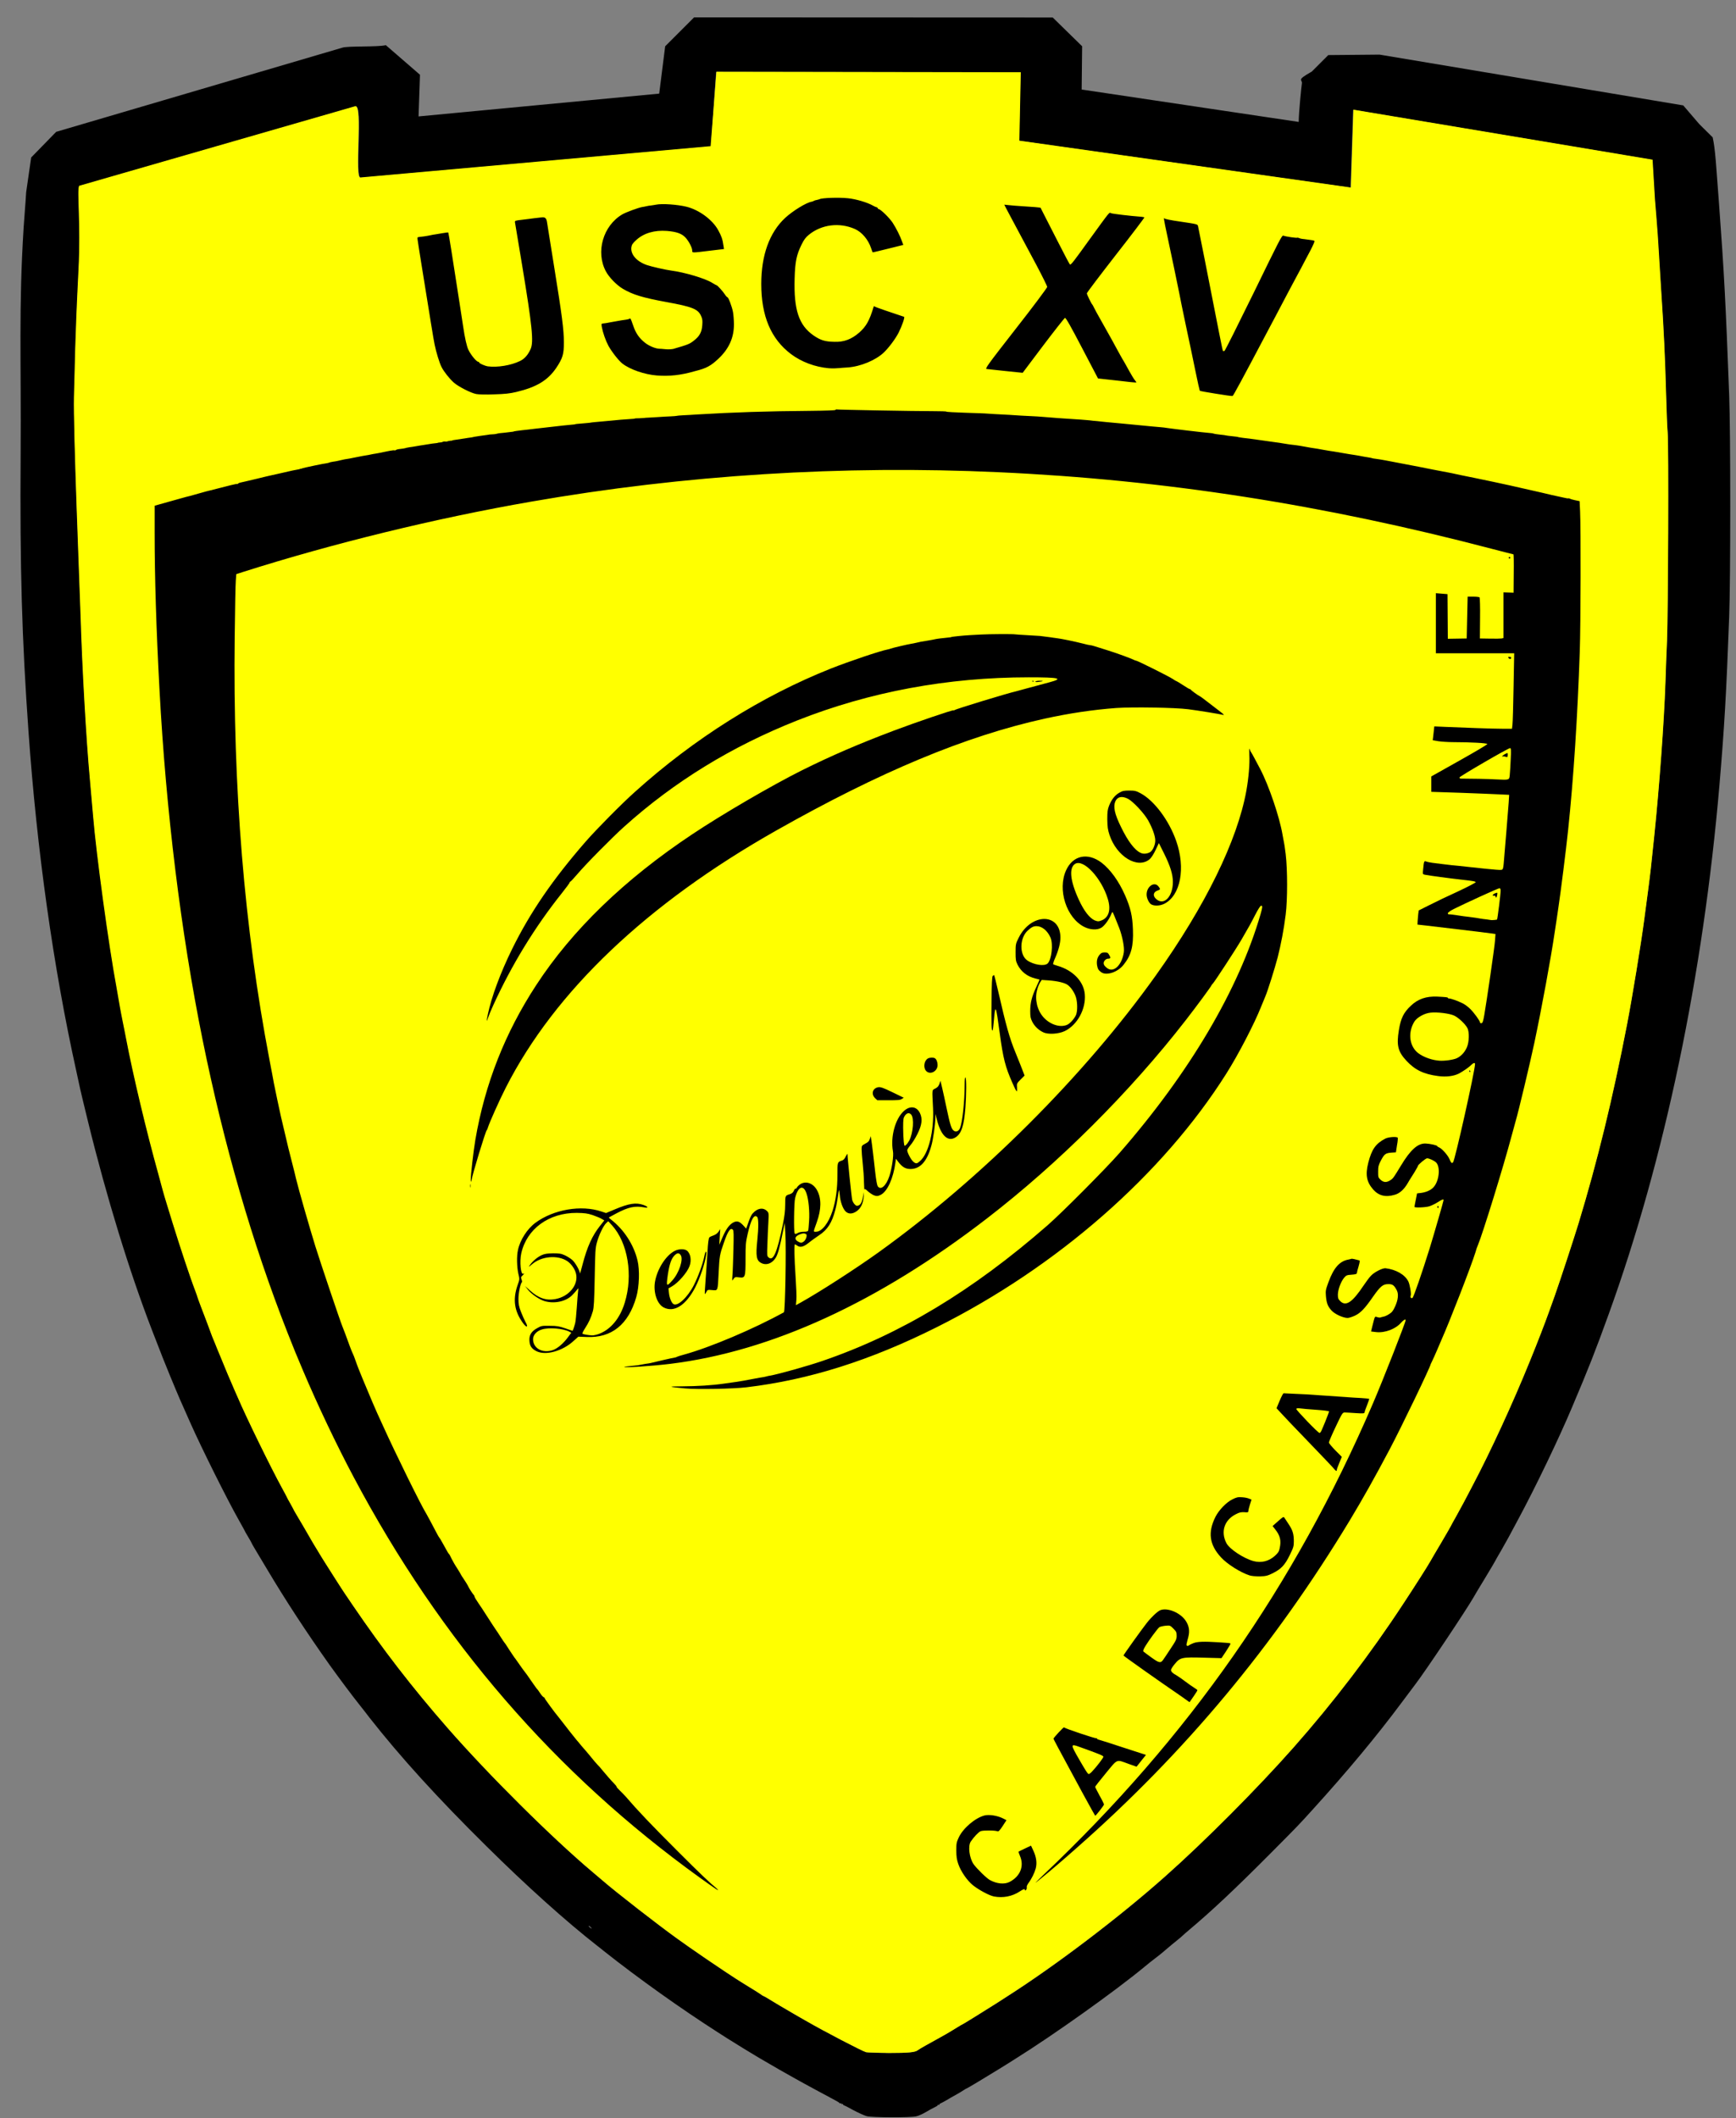 <?xml version="1.0" encoding="utf-8"?>
<!-- Generator: Adobe Illustrator 26.0.2, SVG Export Plug-In . SVG Version: 6.00 Build 0)  -->
<svg version="1.1"
	 id="svg2" xmlns:cc="http://creativecommons.org/ns#" xmlns:dc="http://purl.org/dc/elements/1.1/" xmlns:inkscape="http://www.inkscape.org/namespaces/inkscape" xmlns:rdf="http://www.w3.org/1999/02/22-rdf-syntax-ns#" xmlns:sodipodi="http://sodipodi.sourceforge.net/DTD/sodipodi-0.dtd" xmlns:svg="http://www.w3.org/2000/svg"
	 xmlns="http://www.w3.org/2000/svg" xmlns:xlink="http://www.w3.org/1999/xlink" x="0px" y="0px" width="500px" height="610px"
	 viewBox="0 0 500 610" style="enable-background:new 0 0 500 610;" xml:space="preserve">
<rect x="0" y="0" width="500" height="610" fill="#808080" stroke="none"/>
<style type="text/css">
	.st0{fill:#FFFF00;}
</style>
<sodipodi:namedview  bordercolor="#666666" borderopacity="1" gridtolerance="10" guidetolerance="10" id="namedview4" inkscape:current-layer="svg2" inkscape:cx="841.4031" inkscape:cy="489.12888" inkscape:pageopacity="0" inkscape:pageshadow="2" inkscape:window-height="706" inkscape:window-maximized="1" inkscape:window-width="1366" inkscape:window-x="-8" inkscape:window-y="-8" inkscape:zoom="0.51102336" objecttolerance="10" pagecolor="#ffffff" showgrid="false">
	</sodipodi:namedview>
<g id="g3046" transform="matrix(0.453,0,0,0.453,-55.529,-597.496)">
	<path id="path2993" inkscape:connector-curvature="0" d="M563.9,1330l-18.4,18.4l-3.8,30.1l-153,14.5l0.9-26.5l-21.7-18.8
		c-5.5,1.3-24.5,0.4-27.7,1.6l-181.9,53.5l-15.9,16.3l-3.2,22.2c-0.3,5.9-1.2,16-1.6,22.4c-3.2,51.4-1.5,83.4-1.9,144.4
		c-0.5,72.1,0.8,117,5,176c5.3,75.2,15.8,149.9,30.3,215.4c1.2,5.6,2.4,11,2.6,12c0.2,1,2.4,10.2,4.9,20.4
		c11.7,47.8,26.3,95.4,40.7,132.7c5.3,13.8,9,23.1,11.5,29.1c5.8,14,6.5,15.6,12.9,29.9c7.2,16.2,23.1,48.1,30.7,61.6
		c2,3.6,3.7,6.6,3.7,6.7s1,2,2.3,4.1c1.3,2.1,2.3,4,2.3,4.1s1,1.9,2.2,3.9c1.2,2,4.8,8,7.9,13.2c11.3,19,24.7,39.5,39.3,60.1
		c6.2,8.6,13.9,19,19.8,26.4c1.8,2.2,4.3,5.5,5.6,7.2c19.7,25.1,43.5,51.3,74.5,81.9c25,24.8,50.7,47.9,70.7,63.5
		c1.1,0.8,2.8,2.2,3.9,3.1c22.2,17.6,49.1,36.7,72.5,51.7c1.5,1,4.3,2.8,6.1,3.9c4.1,2.6,16.1,10,19.9,12.2c1.5,0.9,4.9,2.8,7.4,4.3
		c4.5,2.6,6.6,3.9,15.6,8.9c4.9,2.8,22,12,25.6,13.9c1.3,0.7,2.5,1.4,2.7,1.7c0.2,0.3,0.5,0.4,0.8,0.2c0.3-0.2,0.5,0,0.5,0.3
		s0.2,0.4,0.5,0.2c0.3-0.2,0.5-0.1,0.5,0.2c0,0.3,0.2,0.5,0.4,0.5s3,1.4,6.2,3.2c3.2,1.7,7,3.4,8.4,3.8c3.5,0.9,27.8,1,31.5,0.1
		c1.5-0.3,4.3-1.6,6.3-2.8s4.4-2.5,5.5-3c1.1-0.5,1.9-1,1.9-1.3c0-0.3,0.2-0.4,0.5-0.2c0.3,0.2,0.5,0.1,0.5-0.2s0.4-0.6,0.9-0.8
		s2-1,3.4-1.8c1.4-0.9,4.1-2.4,5.9-3.4c1.8-1,4.2-2.4,5.2-3.1c1-0.7,2-1.2,2.1-1.2c0.3,0,12.4-7.3,20.2-12.1
		c2.9-1.8,7.8-4.8,10.7-6.7c23.6-14.7,63.6-43.1,82.6-58.9c1.8-1.5,4.4-3.6,5.9-4.7s3.3-2.6,4.2-3.3s2.6-2.2,3.9-3.3
		c1.3-1.1,2.7-2.2,3.1-2.6c0.4-0.3,1.8-1.5,3.2-2.6c1.4-1.1,2.9-2.4,3.3-2.8c0.4-0.4,2.3-2.1,4.1-3.6c14.3-12,29.2-26,51-47.9
		c18.5-18.6,18.8-18.9,28.1-29.2c21.6-23.8,40.4-46.4,55.8-67.1c4.2-5.6,8.2-11,9-12c6.3-8.2,32.4-47.2,37.2-55.6
		c0.4-0.8,3.7-6.3,7.3-12.2c3.6-5.9,6.5-10.9,6.5-11c0-0.1,1.6-2.9,3.6-6.3c3.8-6.6,4.9-8.7,11.2-20.5
		c10.9-20.3,25.5-50.7,33.8-70.4c10.7-25.2,15-36.2,23.5-59.7c35.5-98.2,60-215.5,70.3-336c3.2-37.8,4.3-56.7,6.2-107.2
		c0.9-22.8,0.9-117.6,0-140.8c-2.3-60-3.1-76.1-6.5-122.2c-0.7-9.4-1.4-18.9-1.6-21.2c-0.5-7.2-1.2-14.2-1.8-17.4l-0.6-3.1l-8.5-8.4
		l-10.2-11.9l-193.1-32.3l-32.6,0.3l-10.5,10.5c-10.4,5.9-5.7,4.7-6.3,7.7c-0.3,1.8-2,18.8-2,24.3l-138-20.6l0.3-27.5l-18.7-18.3
		L563.9,1330L563.9,1330z M577.9,1364.7l193.5,0.3l-0.9,43.5l210.8,29.8l1.6-49.5l190.2,31.8l1.5,25c0.2,3,1.8,20.7,2.4,32.4
		c0.3,4.6,1,16.4,1.7,26.1c1.7,25.1,2.5,43.3,3.1,65.5c0.3,10.6,0.7,21.7,1,24.6c0.7,7,0.3,114.6-0.4,132.1c-0.3,7-0.8,19-1,26.6
		c-0.9,26-3.9,66.5-7.1,97.6c-2.2,21.1-2.3,22.3-4,35.2c-0.9,6.8-2,14.9-2.4,18.1c-1.8,14-7.7,50-10.9,66.5
		c-9.1,47.1-18.9,87.2-30.9,126.7c-3.1,10.1-11.9,36.9-15,45.7c-1.2,3.3-2.9,8.1-3.8,10.6c-2.4,6.7-7.3,19.5-12.1,31.2
		c-11,27.1-24.7,57-36.6,79.4c-1.9,3.6-4.2,8-5.2,9.9c-1,1.9-3.3,6.1-5.2,9.4c-1.9,3.3-3.4,6.1-3.4,6.2c0,0.1-2.7,4.8-6,10.4
		c-3.3,5.6-6.4,10.8-6.8,11.6c-1.7,3.1-10.3,16.7-17.3,27.3c-20.9,31.9-44.6,62.9-69.8,91.4c-22.8,25.8-56.3,59.5-81.5,81.9
		c-29.1,25.9-69.6,56.6-100.3,76.2c-1.8,1.2-5.1,3.3-7.3,4.7c-6.9,4.4-20.9,13-21.1,13c-0.1,0-1.8,1-3.7,2.1
		c-4.8,3-10.2,6.1-12.5,7.3c-4.1,2.2-11.9,6.6-12.4,7.1c-1.7,1.4-5.8,1.8-18.4,1.8c-7,0-13.6-0.2-14.5-0.5
		c-2.3-0.6-26.6-13.2-38.3-20c-2-1.1-5.4-3.1-7.6-4.3c-5.4-3.1-12.3-7.3-16-9.5c-1.6-1-3.1-1.8-3.2-1.8c-0.2,0-1.2-0.6-2.2-1.4
		c-1.1-0.8-4.2-2.7-7-4.4c-2.7-1.7-6.5-4-8.3-5.2c-1.8-1.2-4.7-3.1-6.4-4.2c-4.3-2.8-20-13.5-22.9-15.6c-1.3-0.9-4.9-3.5-7.9-5.6
		c-11.6-8.3-39.2-29.7-47.9-37.3c-1.2-1-3.9-3.3-5.9-5c-25.9-21.8-66.1-61.7-92.4-91.8c-22.3-25.5-41.1-49.9-60.4-78.2
		c-1.5-2.3-3.4-5.1-4.2-6.3c-1.9-2.7-10.4-16.1-13.3-20.7c-1.2-1.9-2.8-4.6-3.7-6c-1.7-2.7-5.6-9.2-9.9-16.8
		c-1.5-2.5-3.4-5.9-4.4-7.6s-1.8-3.1-1.8-3.2s-1-1.9-2.1-3.9c-1.2-2-2.2-3.8-2.2-3.9c0-0.1-1.5-2.9-3.3-6.2
		c-6.8-12.4-22.4-44.2-28.2-57.8c-0.9-2-2.7-6.1-4-9.2c-1.3-3.1-2.9-6.6-3.4-8c-0.5-1.3-1.8-4.4-2.8-6.8c-1-2.4-2.3-5.5-2.9-7
		c-0.6-1.5-1.4-3.6-1.9-4.7c-0.5-1.1-1.4-3.4-2-5.1c-1.2-3.3-3.1-8.2-6.3-16.7c-1.1-3-2.1-5.6-2.1-5.8c0-0.2-0.7-2.2-1.5-4.3
		c-3.1-8-9.6-27.7-14.1-42.5c-1.4-4.5-3.2-10.2-3.9-12.7c-0.8-2.5-1.9-6.3-2.5-8.4c-0.6-2.2-1.8-6.7-2.7-10
		c-7.6-27.2-16.2-63.4-20.5-86c-0.4-2.3-1.4-7-2.1-10.6c-0.7-3.6-1.6-8-1.9-9.9c-0.3-1.9-1.2-7.3-2.1-12.1
		c-5-26.8-12.9-84.7-15-108.9c-0.3-3.1-1.2-13.8-2.1-23.9c-2.3-24.9-4.9-70.5-5.9-103.8c-0.6-18.8-4.8-119.1-4.2-139.3
		c0.7-22.3,0.5-33.3,2.9-80.9c1.5-29.1-1.1-50.1,0.4-53.1l175.5-50.6c5.1-1.6-0.8,46.4,3.4,45.3l222.6-19.9L577.9,1364.7
		L577.9,1364.7z M497.1,2543.4c0.2,0.1,0.6,0.4,1,0.8c1.1,1.2,0.9,1.3-0.5,0.2c-0.5-0.4-0.9-0.9-0.7-1
		C496.9,2543.4,497,2543.4,497.1,2543.4L497.1,2543.4z"/>
	
		<path id="path3001" inkscape:connector-curvature="0" sodipodi:nodetypes="cccsscccccsccssccccsscscccccccscccccccscsccsscsccccccccccscssssssssssccsscssscsssccscscccc" class="st0" d="
		M673.2,2623.7c-2.3-0.6-26.6-13.2-38.3-20c-2-1.1-5.4-3.1-7.6-4.4c-5.4-3.1-12.4-7.2-16-9.5c-1.6-1-3.1-1.8-3.2-1.8
		c-0.2,0-1.2-0.6-2.3-1.4c-1.1-0.8-4.2-2.7-7-4.4c-2.7-1.7-6.5-4-8.3-5.2c-1.8-1.2-4.7-3.1-6.4-4.2c-4.3-2.8-20-13.5-22.9-15.6
		c-1.3-0.9-4.9-3.5-7.9-5.6c-11.6-8.3-39.2-29.7-47.9-37.3c-1.2-1-3.9-3.3-5.9-5c-25.9-21.8-66.1-61.7-92.4-91.8
		c-22.3-25.5-41.1-49.8-60.4-78.2c-1.5-2.3-3.5-5.1-4.3-6.3c-1.9-2.7-10.4-16.1-13.3-20.7c-1.2-1.9-2.9-4.6-3.7-6
		c-1.7-2.7-5.6-9.2-9.9-16.8c-1.5-2.5-3.5-5.9-4.5-7.6s-1.8-3.1-1.8-3.2s-1-1.9-2.1-3.9c-1.2-2-2.1-3.8-2.1-3.9
		c0-0.1-1.5-2.9-3.3-6.2c-6.8-12.4-22.4-44.2-28.2-57.8c-0.9-2-2.7-6.1-4-9.2c-1.3-3.1-2.9-6.6-3.4-8c-0.5-1.3-1.8-4.4-2.8-6.8
		c-1-2.4-2.3-5.5-2.9-7c-0.6-1.5-1.4-3.6-1.9-4.7c-0.5-1.1-1.4-3.4-2-5.1c-1.2-3.3-3-8.2-6.3-16.7c-1.1-3-2.1-5.6-2.1-5.8
		c0-0.2-0.7-2.1-1.5-4.3c-3.1-8-9.6-27.7-14.2-42.5c-1.4-4.5-3.1-10.2-3.9-12.7c-0.8-2.5-1.9-6.3-2.5-8.5c-0.6-2.2-1.8-6.7-2.7-10
		c-7.6-27.2-16.2-63.4-20.5-86c-0.4-2.3-1.4-7-2.1-10.6c-0.7-3.6-1.6-8-1.9-9.9c-0.3-1.9-1.3-7.3-2.1-12.1
		c-5-26.8-12.9-84.7-14.9-108.9c-0.3-3.1-1.2-13.8-2.1-23.9c-2.3-24.9-4.9-70.5-5.9-103.8c-0.6-18.8-4.7-119.1-4.2-139.3
		c0.7-22.3,0.5-33.3,2.9-80.9c1.5-29.1-1.1-50.1,0.4-53.1l175.5-50.6c5.1-1.6-0.8,46.4,3.4,45.3l222.6-19.9l3.7-47.3l193.5,0.3
		l-0.9,43.5l210.8,29.8l1.6-49.5l190.2,31.8l1.5,25c0.2,3,1.8,20.7,2.4,32.4c0.3,4.6,1,16.4,1.6,26.1c1.7,25.1,2.5,43.3,3.1,65.4
		c0.3,10.6,0.7,21.7,1,24.6c0.7,7,0.3,114.6-0.4,132.1c-0.3,7-0.8,19-1,26.6c-0.9,26-3.9,66.4-7.1,97.6c-2.2,21.1-2.3,22.3-4,35.3
		c-0.9,6.8-2,14.9-2.4,18.1c-1.8,14-7.7,50-10.9,66.5c-9.1,47.1-18.9,87.2-30.9,126.7c-3.1,10.1-11.9,36.9-15,45.6
		c-1.2,3.3-2.9,8.1-3.8,10.6c-2.4,6.7-7.3,19.5-12.1,31.2c-11,27.1-24.8,57-36.6,79.5c-1.9,3.6-4.2,8-5.2,9.9
		c-1,1.9-3.3,6.1-5.1,9.4c-1.9,3.3-3.4,6.1-3.4,6.2c0,0.1-2.7,4.8-6,10.4c-3.3,5.6-6.4,10.8-6.8,11.6c-1.7,3.1-10.4,16.7-17.4,27.3
		c-20.9,31.9-44.6,62.9-69.8,91.4c-22.8,25.8-56.3,59.5-81.6,81.9c-29.1,25.9-69.6,56.6-100.3,76.2c-1.8,1.2-5.1,3.3-7.3,4.7
		c-6.9,4.4-20.9,13.1-21.1,13.1c-0.1,0-1.8,0.9-3.6,2.1c-4.8,3-10.2,6.1-12.5,7.3c-4.1,2.2-11.9,6.6-12.4,7.1
		c-1.7,1.4-5.8,1.8-18.4,1.8C680.7,2624.1,674.1,2623.9,673.2,2623.7L673.2,2623.7z"/>
	
		<path id="path2989" inkscape:connector-curvature="0" sodipodi:nodetypes="cssccccccccscssccccsccccssccssssscccccccccsscccccccccscccccccccccsccscscccccsccccccsccccssccccscscscccscscsscccsccsscccscccsccccccccscscsssccscccscccsccccssccsscccsssccssssccccsssssssscscccscccsccccccsccccccsssscsscccscccssssccscccssccccsscccscscscscscssscssccscccccscccccsccccccscccscssccscccscscccccscccscccccccccccccscccscccccccsssssccssccccssscsssccccsccscscccscccccscccscccscccssscccscsssccccccscsscccscscsccsccccccccccssscsccscccccscccscscccccsscscscsscscccscsscccsccccssscsccccccscssccccccsccccccccccscsccscscsscccsccsccsccccsccssscccsccscccccccscssssscsscsssss" d="
		M754.5,2524.7c-3-0.6-9.5-4.1-13.3-7.1c-3.8-3.1-7.8-8.9-9.4-13.7c-0.9-2.6-1.2-4.7-1.2-8.4c0-4.5,0.1-5.2,1.6-8.4
		c2.8-5.9,10.5-12.4,16.4-13.9c3-0.7,8.1,0.1,11.5,1.8l2.4,1.2l-2.4,3.7c-1.7,2.6-2.6,3.6-3.2,3.4c-1.6-0.7-9.3-0.7-10.8-0.1
		c-1.4,0.6-4.2,3.5-6.3,6.6c-1.9,2.8-0.9,10.5,1.8,14.4c2,2.8,8.3,9,10.4,10.1c4.4,2.4,9.2,2.8,12.4,1.2c6.8-3.5,9.5-10,6.7-16.5
		c-0.6-1.4-1-2.6-0.9-2.8c0.1-0.1,2-1,4.1-2l3.8-1.8l1.4,3c2,4.2,2.5,8,1.6,11.5c-0.8,2.9-2.6,6.6-4.7,9.4c-0.7,1-1.2,2.1-1,2.7
		c0.1,0.5-0.1,1.2-0.5,1.6c-0.5,0.4-0.7,0.4-0.7,0c0-0.9-0.8-0.7-3.4,1C766.1,2524.7,760.2,2525.8,754.5,2524.7L754.5,2524.7z
		 M567.6,2512.8c-92.1-66.3-164.8-150.4-220.2-254.8c-10.9-20.5-22.9-45.8-32.1-67.5c-4.6-10.9-5.5-13-9.9-24.2
		c-22.4-57-40.4-119.2-54-186.2c-13.8-68.2-23.3-145.6-27.4-222.4c-2.1-39-3.1-72.1-3.1-100.5v-16.7l9.6-2.7
		c5.3-1.5,9.9-2.8,10.4-2.9c1.7-0.4,3-0.7,8.5-2.3c3.1-0.9,6.1-1.7,6.7-1.8c0.6-0.1,1.5-0.3,2-0.5c10.7-2.8,14.9-3.8,15.1-3.6
		c0.1,0.1,0.5,0,0.8-0.3c0.3-0.3,1.1-0.6,1.8-0.7c0.7-0.1,5.2-1.2,9.9-2.3c4.8-1.2,9.1-2.2,9.7-2.3c0.6-0.1,3.6-0.8,6.7-1.5
		c5.8-1.4,8-1.8,9.7-2.1c0.6-0.1,1.1-0.2,1.3-0.3c0.1-0.1,0.5-0.2,0.8-0.2c0.3-0.1,0.9-0.2,1.3-0.4c0.9-0.3,13.5-3,15.1-3.1
		c0.6-0.1,1.3-0.3,1.6-0.4c0.3-0.2,1.4-0.4,2.5-0.6c1.8-0.2,3.4-0.6,5.1-1c0.5-0.2,3.3-0.7,5.4-1c0.7-0.1,3-0.6,5-1
		c2.1-0.4,4.5-0.9,5.4-1c0.9-0.1,2.3-0.4,3.2-0.6c0.8-0.2,2.1-0.4,2.8-0.5c1.6-0.3,3.5-0.6,5.1-1c0.7-0.1,2.5-0.5,4-0.8
		c1.5-0.3,2.9-0.4,3-0.3s0.5,0.1,0.9-0.2c0.3-0.3,1.6-0.6,2.9-0.7c1.3-0.1,2.6-0.4,3.1-0.5c0.4-0.2,1.7-0.4,2.8-0.6
		c1.1-0.1,2.6-0.4,3.3-0.5c2.1-0.4,4.8-0.8,6.1-1c0.7-0.1,2.1-0.3,3.1-0.5c1-0.2,2.6-0.4,3.6-0.5c1-0.1,1.8-0.2,1.8-0.3
		c0-0.1,0.6-0.1,1.3-0.2c0.7,0,1.5-0.2,1.8-0.4c0.3-0.2,1-0.3,1.5-0.2c0.5,0.1,1.2,0,1.5-0.1c0.3-0.2,1.1-0.3,1.8-0.4
		c0.7,0,1.3-0.1,1.3-0.2c0-0.1,0.6-0.2,1.3-0.3c1.3-0.2,3.6-0.5,6.7-1c1-0.2,2.5-0.4,3.3-0.5c0.8-0.1,2-0.3,2.6-0.5
		c0.6-0.1,2.3-0.4,3.8-0.6c1.5-0.2,3.5-0.5,4.4-0.6c0.8-0.2,2.5-0.4,3.6-0.4s2.4-0.3,2.8-0.4c0.4-0.1,1.1-0.3,1.5-0.3
		c0.4,0,1.8-0.2,3.1-0.3c1.3-0.2,3.1-0.4,4.1-0.5c1-0.1,1.8-0.2,1.8-0.3c0-0.1,2.8-0.5,5.4-0.8c2.3-0.2,3.5-0.4,8.7-1
		c1.5-0.2,3.5-0.4,4.4-0.5c0.8-0.1,2.8-0.3,4.4-0.5c1.5-0.2,3.5-0.4,4.4-0.5c0.8-0.1,2.8-0.3,4.4-0.5c1.6-0.2,3.9-0.4,5.1-0.5
		c1.3-0.1,2.3-0.2,2.3-0.3c0-0.1,0.7-0.2,6.9-0.7c1.6-0.1,2.8-0.3,2.8-0.3c0,0,1-0.2,2.3-0.3c4.1-0.4,8.4-0.8,11-1
		c3.5-0.4,8.7-0.8,12-1c1.6-0.1,2.8-0.2,2.8-0.3c0-0.1,1.4-0.2,3.1-0.2c1.7-0.1,3.1-0.2,3.1-0.2c0,0,1.3-0.2,2.8-0.2
		c1.6-0.1,4.5-0.3,6.7-0.4c2.1-0.2,5.3-0.3,7.2-0.4c1.8-0.1,3.5-0.2,3.7-0.3c0.2-0.1,2.2-0.3,4.4-0.4c2.2-0.1,6-0.3,8.6-0.5
		c23.4-1.4,45.2-2.1,72.1-2.3c9.7-0.1,15.9-0.3,16-0.6c0.2-0.3,0.5-0.4,0.7-0.3c0.4,0.2,48.9,1.1,61.6,1.1c4.4,0,8.1,0.1,8.2,0.3
		s5.4,0.5,11.8,0.7c6.3,0.2,13,0.4,14.9,0.6c1.8,0.1,5.8,0.4,8.7,0.5s6.8,0.4,8.5,0.5c1.7,0.1,5.7,0.4,8.9,0.5s6.9,0.4,8.2,0.5
		c4.6,0.4,16.2,1.3,20.5,1.5c2.4,0.1,5.5,0.4,6.9,0.5c1.4,0.1,3.6,0.3,4.9,0.5c1.3,0.1,3.6,0.3,5.1,0.5c1.5,0.2,4.3,0.4,6.1,0.6
		c2.8,0.2,11.3,1.1,21,2c3.2,0.3,8,0.8,10.8,1c1.3,0.1,3.1,0.3,4.1,0.5c3.2,0.5,23.4,2.9,26.3,3.1c1.6,0.1,3,0.3,3.3,0.5
		c0.2,0.1,2,0.4,3.9,0.6c2,0.2,3.7,0.4,3.8,0.5c0.2,0.1,1.9,0.3,3.8,0.5c1.9,0.2,3.8,0.4,4.1,0.6c0.3,0.1,1.8,0.3,3.2,0.5
		c1.4,0.1,5.9,0.7,10,1.3c4.1,0.6,8.2,1.2,9.2,1.3c3.8,0.5,4.4,0.6,6.1,0.9c2.8,0.5,5.7,0.9,7.9,1.1c1.1,0.1,3.9,0.6,6.1,1
		c2.2,0.4,4.9,0.9,5.9,1c1,0.1,3.1,0.5,4.7,0.8c1.5,0.3,3.6,0.6,4.6,0.8c1,0.1,4.6,0.7,8,1.3c3.4,0.6,7,1.2,7.9,1.3
		c1,0.1,2.8,0.5,4.1,0.7c1.3,0.3,3.3,0.6,4.5,0.8s2.4,0.4,2.6,0.5s1.4,0.4,2.7,0.5c2.5,0.3,6.9,1.1,18.7,3.4
		c4.2,0.8,12.1,2.3,17.4,3.4c5.4,1,10.1,1.9,10.5,2c0.4,0.1,1.3,0.3,2,0.4c0.7,0.2,7.4,1.6,14.9,3.1c15.6,3.2,28.6,6.1,41.5,9.1
		c4.9,1.2,9.4,2.2,10,2.3c0.6,0.1,2.4,0.5,4.1,0.9c1.7,0.4,3.2,0.7,3.3,0.5c0.1-0.1,0.5,0,0.8,0.2c0.3,0.2,1.9,0.7,3.4,1l2.9,0.6
		l0.3,6.5c0.5,10,0.4,71.8-0.2,89c-1.4,41.1-3.9,80.3-7.4,113.5c-1.3,12.5-4.8,40.2-6.2,49.4c-0.7,4.8-1.7,11.7-2.3,15.4
		c-2.5,17.1-8.3,48.5-13,70.7c-2.9,13.6-10.2,44.1-11.8,49.4c-0.4,1.3-1.5,5.5-2.6,9.5c-5.3,20-18.5,62.6-21.5,69.7
		c-0.4,0.8-1.1,2.8-1.5,4.4c-2.8,9-16.6,44.5-21.8,56.1c-0.3,0.6-1.4,3.3-2.6,6.1c-1.2,2.8-2.6,5.9-3.1,6.9c-0.5,1-1,2-1,2.1
		c0,1.4-18.6,40-26,54c-9.9,18.7-16.9,31.1-25.3,45.1c-48.5,80.2-104.8,147.7-173.6,208.3c-9.6,8.5-16.6,14.5-23.3,19.9
		c-4.4,3.6-4.2,3.4,2-2.6c92.4-87.6,159.5-183.6,209.4-299.5c6.5-15.1,20.9-51.8,20.9-53.2c0-0.9-1.4-0.1-3,1.7
		c-3.4,3.9-10.1,6.5-15.7,5.9l-3.3-0.4l0.7-2.9c1.9-7.4,1.5-6.7,3.3-6.2c0.9,0.3,1.8,0.3,2,0.2s1.1-0.4,1.8-0.5
		c0.8-0.1,2.4-0.8,3.6-1.6c1.8-1.1,2.5-1.9,3.8-4.7c2-4.3,2.4-8,1.2-10.4c-1.7-3.3-2.7-4.1-5.6-4c-3.3,0-5,1.5-9.7,8.2
		c-5,7.2-7.7,10.1-11.3,11.8c-1.7,0.8-3.8,1.5-4.7,1.5c-2.8,0-8.1-2.4-10.2-4.7c-2.5-2.7-3.2-4.8-3.6-9.2c-0.3-3.4-0.1-4.2,1.6-8.8
		c3.3-9.1,7.1-13.4,12.6-14.4c0.9-0.2,1.8-0.4,2-0.5c0.3-0.2,2.9,0.4,5,1c0.5,0.1,0.3,1.1-0.4,3.7c-0.6,1.9-1.1,3.9-1.1,4.3
		c-0.1,0.7-0.8,0.9-3.4,1.1c-3,0.2-3.4,0.4-4.7,1.9c-2.1,2.5-4,7.7-4,10.8c0,2.2,0.2,2.8,1.5,4.1c3.6,3.6,7.7,0.8,14.9-10
		c1.5-2.2,3.5-5,4.6-6.1c2.1-2.3,7.4-5,9.3-4.8c6.6,0.8,12.3,4,14.5,8.4c0.9,1.8,2,7.9,1.5,9c-0.4,1.1,0.2,1.9,1.1,1.5
		c0.7-0.3,6.1-16,11-31.7c2.7-8.8,8.8-29.9,8.8-30.5c0-0.8-0.9-0.5-3.7,1.3c-1.5,1-3.9,2.1-5.3,2.6c-2.6,0.8-9.5,1-9.5,0.4
		c0-0.2,0.3-2.2,0.8-4.4s0.8-4.1,0.8-4.1c0-0.1,0.4-0.1,0.9-0.2c4.3-0.3,7.7-1.7,9.6-3.8c3.6-3.9,4.5-12.8,1.7-15.7
		c-1.2-1.2-4.4-2.7-5.8-2.7c-0.9,0-5.8,4.1-5.8,4.8c0,0.3-1.1,2.2-2.3,4.2s-3.1,4.8-3.9,6.3c-2.5,4.4-5.3,7-8.6,7.9
		c-5.8,1.7-10.1,0.6-13.6-3.3c-4.3-4.9-5.1-9.4-3.2-17c2.2-8.6,4.7-12.2,10.8-15.4c1.9-1,6.7-1.4,7.9-0.7c0.2,0.1,0.1,2.3-0.4,4.8
		l-0.7,4.6l-3,0.2c-3.6,0.3-4.4,0.9-6.6,5.1c-1.4,2.7-1.7,3.7-1.7,6.9c0,3.6,0,3.8,1.6,5.3c1.9,1.7,3.8,1.8,6.2,0.2
		c1.8-1.2,1.9-1.4,6.6-9.1c6.1-10.2,10.8-14.4,15.8-14.2c2.7,0.1,7.4,1.1,7.4,1.7c0,0.2,0.4,0.5,1,0.7c1.7,0.6,5.5,4.7,6.7,7.4
		c1.2,2.7,1.4,2.9,2.3,2.2c1.1-0.7,14-58.4,14-62.6c0-1-1.2-0.6-2.5,0.7c-1.4,1.5-5,3.9-7.7,5.4c-3.4,1.7-8.2,2.3-13.3,1.6
		c-9.2-1.2-14.7-3.9-20.1-9.7c-5.5-5.9-6.4-9.9-4.8-19.6c1.2-7.4,3-11.1,7.6-15.4c4.5-4.3,9.7-6.1,16.8-5.8c5.7,0.3,6.7,0.4,6.7,0.8
		c0,0.2,0.4,0.4,0.9,0.4c1.1,0,5.1,1.4,8.4,3c1.3,0.6,3.5,2.2,4.8,3.5c2.6,2.5,6.4,7.8,6.4,8.8c0,0.3,0.4,0.5,0.9,0.4
		c0.7-0.1,1.1-1.3,1.8-5.3c1.5-8.7,6.5-42.8,6.8-47.2l0.3-4.2l-2-0.3c-1.7-0.3-10.2-1.3-42.2-5.1l-5.4-0.6l0.1-2.3
		c0.1-1.3,0.3-3.3,0.4-4.5l0.3-2.2l6.8-3.4c3.7-1.9,11.8-5.8,18-8.6c6.2-2.9,11.3-5.6,11.4-5.9c0.1-0.5-1.8-0.9-8.5-1.6
		c-8.2-0.9-20.8-2.6-23.8-3.2c-1.4-0.3-1.4-0.3-1.1-3.4c0.5-5.3,0.6-5.5,2-5c0.7,0.3,2.4,0.6,3.7,0.8c1.4,0.2,3.8,0.5,5.5,0.7
		s4.7,0.6,6.7,0.8c2,0.2,4.3,0.4,5.1,0.5c0.8,0.1,2.9,0.3,4.6,0.5c1.7,0.2,7.1,0.8,12.1,1.3c4.9,0.5,9.5,0.9,10.1,0.7
		c0.9-0.2,1.1-0.8,1.4-3.7c0.6-6.3,2.8-34.1,3.2-39.1l0.3-4.9l-6.3-0.3c-3.5-0.2-14.6-0.6-24.8-1l-18.4-0.6v-4.9v-4.9l17.8-10
		c9.8-5.5,17.8-10.2,17.8-10.6c0-0.6-10.9-1.2-21.6-1.2c-3.4,0-7.7-0.3-9.6-0.6l-3.5-0.6l0.2-1.6c0.1-0.9,0.3-2.9,0.5-4.4l0.3-2.8
		l6.8,0.3c11.3,0.5,30.5,1.2,36.7,1.2l5.9,0l0.3-2.6c0.2-1.4,0.5-12.2,0.7-24l0.4-21.4h-24.9h-24.9v-19.1v-19.1l3.7,0.3l3.7,0.3
		l0.1,14.2l0.1,14.2l6-0.1l6-0.1l0.3-13.3l0.3-13.3h3.6c2,0,3.8,0.2,4,0.5c0.2,0.3,0.4,6.3,0.3,13.3l-0.1,12.8l6.3,0.1
		c3.5,0.1,6.9,0,7.5-0.1l1.2-0.3v-14.5v-14.5l3.2,0.1l3.2,0.1l0.1-12.2c0.1-6.7,0-12.2-0.2-12.2c-0.2,0-6.3-1.6-13.7-3.5
		c-107.1-28.1-208.2-43.9-313.4-48.7c-99.6-4.6-199.9,1.7-297.4,18.7c-61,10.6-125.8,26.5-182.9,44.6l-4.6,1.5l-0.3,4.1
		c-0.2,2.2-0.5,18.3-0.7,35.6c-1.2,96.4,6.1,185.3,22.1,269c1.3,6.6,2.5,13.3,2.8,14.9c0.6,3.2,3.8,18.2,4.5,21.3
		c0.3,1.1,1.4,6.1,2.6,11c1.1,4.9,3,12.7,4.2,17.2c1.2,4.5,2.4,9.6,2.8,11.3c1.6,6.7,8.7,31.4,12.3,43c3.2,10.3,15.9,47.9,17.1,50.7
		c0.5,1.1,2.7,7,4.9,13.1c0.8,2.1,1.6,4.1,1.8,4.4c0.2,0.3,1.1,2.5,1.9,4.9s2.8,7.4,4.3,11c5.4,13,8.5,20.2,9.3,21.9
		c0.4,0.9,2.1,4.6,3.7,8.1c7.9,17.5,24.3,50.8,27.6,56c0.7,1.1,4,7.4,6.1,11.4c0.6,1.1,1.5,2.9,2.2,3.8s1.8,3.1,2.7,4.6
		c2.4,4.4,3,5.4,3.3,5.6c0.2,0.1,1,1.5,1.7,3.1c0.8,1.6,2.4,4.4,3.7,6.3c1.2,1.9,2.2,3.6,2.2,3.7c0,0.1,0.9,1.6,2.1,3.3
		c1.1,1.7,2.2,3.4,2.4,3.9c0.4,1.1,2.7,4.7,3.6,5.7c0.4,0.4,0.6,0.9,0.6,1.2c0,0.3,1.1,2.2,2.5,4.2c1.4,2,3.3,4.9,4.3,6.5
		c3.2,5,6.8,10.5,7.2,11c0.2,0.3,1.4,2,2.5,3.8s2.3,3.4,2.4,3.6c0.2,0.1,1.7,2.3,3.3,4.9c1.7,2.5,3.1,4.7,3.3,4.9
		c0.2,0.1,1.3,1.8,2.6,3.6c1.3,1.8,2.5,3.6,2.7,3.8c1,1.2,3.7,4.9,6.1,8.5c1.5,2.1,2.8,4,3,4.1c0.2,0.1,1,1.3,1.8,2.5
		c0.8,1.2,1.8,2.3,2.2,2.5c0.4,0.1,0.7,0.5,0.7,0.7c0,0.4,6.6,9.4,8.5,11.6c0.5,0.6,1.5,1.9,2.2,2.8c2,2.7,9.4,12,9.7,12.3
		c0.2,0.1,0.9,1.1,1.7,2s1.9,2.4,2.7,3.2s2,2.4,3,3.5c3.5,4.3,5.2,6.3,6,7.1c0.5,0.4,1.8,1.9,2.9,3.3c2.5,3,5.6,6.6,7.6,8.6
		c0.8,0.8,1.4,1.6,1.4,1.9s1,1.3,2.2,2.5s2.8,2.8,3.5,3.6c7.9,9.2,16.3,18,33.3,35c13.8,13.8,20.1,19.8,24.6,23.5
		C581,2522.3,577.5,2519.9,567.6,2512.8L567.6,2512.8z M1048,1992.1c2.9-1,5.7-3.7,7.2-7.2c1.5-3.3,1.7-9.9,0.3-12.4
		c-1.4-2.6-5.6-6.5-8.3-7.8c-2.9-1.4-10.9-2.4-15.1-1.9c-3.9,0.4-8.5,3-10.2,5.6c-4,6.4-3.5,14.6,1.4,19.3c2.7,2.6,8.2,4.9,13.1,5.5
		C1039.6,1993.7,1044.8,1993.1,1048,1992.1L1048,1992.1z M1074.4,1903.6c0.3-0.3,2.3-16.2,2.3-18.5c0-0.9-0.3-1.4-0.8-1.4
		c-0.8,0-21.8,9.6-29,13.2c-2.2,1.1-3.8,2.3-3.8,2.7c0,0.4,0.3,0.7,0.6,0.7c0.3-0.1,2.7,0.2,5.4,0.6s5.9,0.9,7.4,1
		c3.8,0.5,6,0.8,7.4,1.1c0.7,0.1,2.4,0.4,3.8,0.5c1.4,0.2,2.6,0.4,2.7,0.4C1070.7,1904.1,1074.2,1903.8,1074.4,1903.6L1074.4,1903.6
		z M1073.5,1889.1c-0.2-0.5-0.6-0.8-1-0.7c-1.4,0.3-1-0.7,0.5-1.4c1.5-0.6,1.7-0.6,1.6,0.2c0,0.5-0.2,1.3-0.4,1.9
		C1073.8,1889.9,1073.8,1889.9,1073.5,1889.1L1073.5,1889.1z M1082.5,1811.5c0.2-1.6,0.4-6.1,0.6-9.9c0.3-5.8,0.2-7-0.4-7
		c-1.2,0-32.2,18-32.2,18.7c0,0.4,0.4,0.7,0.9,0.7c5.6,0,18,0.2,22.4,0.5C1082.3,1814.9,1082.2,1815,1082.5,1811.5L1082.5,1811.5z
		 M1079.9,1800.1c-0.7-0.2-1.4-0.3-1.7-0.2c-0.3,0.2-0.5,0.1-0.5-0.1c0-0.5,3.1-2.3,3.4-2c0.1,0.1,0.2,0.8,0.1,1.5
		C1081.1,1800.4,1080.9,1800.5,1079.9,1800.1L1079.9,1800.1z M810.8,2458.8c-16.4-30.3-18.4-34.1-18.4-34.4c0-0.6,6.6-7.7,6.7-7.2
		c0.2,0.6,19.9,7.2,20.5,6.9c0.2-0.1,0.4,0,0.4,0.2c0,0.3,0.6,0.6,1.4,0.8s7.8,2.4,15.6,5l14.2,4.6l-2.1,2.6c-1.2,1.5-2.5,3.1-3,3.8
		l-0.9,1.1l-5.1-1.8c-8-2.9-6.7-3.4-14.4,5.9c-3.7,4.5-6.8,8.4-6.8,8.7c0,0.3,1.3,2.8,2.8,5.6c1.6,2.8,2.8,5.3,2.8,5.6
		c0,0.6-5,7-5.6,7.2C818.9,2473.4,815.1,2466.8,810.8,2458.8z M816.9,2445.3c3.2-3.4,7.2-8.7,7.2-9.4c0-0.7-2.1-1.6-15.8-6.5
		c-5-1.8-5-1.2-0.1,7.3c4.9,8.5,6,10.2,6.7,10.2C815.2,2446.8,816.1,2446.2,816.9,2445.3L816.9,2445.3z M873.7,2397.5
		c-15.5-10.6-36.8-25.7-36.8-26c0-0.4,11.5-16.5,14.9-20.8c3-3.8,6.7-7.2,8.5-8c4.6-1.8,12.8,1.6,16.2,6.8c2.1,3.2,2.6,6.4,1.6,10.3
		c-0.5,1.8-1,3.8-1.1,4.4c-0.3,1.2,0.7,1.6,1.7,0.7c0.3-0.2,1.5-0.8,2.8-1.3c2.4-0.9,6.3-1.1,15.9-0.5c6.3,0.4,7.1,0.5,7.5,0.8
		c0.2,0.2-1.1,2.3-2.7,4.8l-3,4.5l-11-0.3c-14.2-0.4-15.2-0.2-18.6,3.9c-1.4,1.6-2.5,3.4-2.5,3.9c0,1,1,2.1,3.3,3.3
		c0.8,0.5,3.4,2.2,5.6,3.9s5,3.6,6,4.2s1.9,1.3,1.9,1.5c0,0.2-1.1,2-2.5,4l-2.5,3.6L873.7,2397.5z M862,2374.4
		c0.4-0.6,2.6-3.7,4.7-7c3.6-5.4,4-6.2,4-8.4c0-2.2-0.2-2.7-2.1-4.6c-2-2-2.1-2.1-5.1-1.8c-1.7,0.2-3.5,0.6-3.9,1
		c-1.2,1-6.5,8.2-8.7,11.8c-1.3,2.1-1.7,3.2-1.3,3.6c0.3,0.3,2.6,2,5.1,3.8C859.4,2376.2,860.5,2376.5,862,2374.4L862,2374.4z
		 M917.1,2320.6c-5.9-1.9-14.3-7.2-18.2-11.5c-7.4-8-8.5-15.9-3.5-25.8c2.1-4.2,7-9.3,10.8-11.1c2.6-1.3,3.5-1.5,6.1-1.3
		c1.7,0.1,3.7,0.5,4.5,0.9l1.5,0.6l-1,3.1c-0.5,1.7-1,3.5-1,4.1c0,0.9-0.3,1-2.6,0.8c-2-0.1-3.2,0.1-5.4,1.3
		c-7.3,3.7-9.7,11.1-6,18.3c1.9,3.8,11,9.8,17.3,11.5c4.9,1.3,9.7,0.1,13.5-3.3c2.1-1.9,2.7-2.8,3.1-4.9c1.1-4.9,0.3-8.1-3-12.2
		l-1.5-1.9l3.5-3.1c3-2.7,3.5-3,4-2.2c0.3,0.5,1.5,2.3,2.7,4.1c2.6,3.9,3.3,6.3,3.3,10.9c0,3.1-0.2,3.9-2.6,8.8
		c-3.1,6.4-5.6,8.9-10.8,11.5c-3.3,1.6-4.3,1.9-8.2,2C920.9,2321.2,918.3,2321,917.1,2320.6z M971,2253.1
		c-0.4-0.6-7.7-8.3-16.3-17.2s-16.7-17.4-18-18.9l-2.5-2.7l2-4.8c1.1-2.6,2.2-4.7,2.5-4.7c0.3,0,4.1,0.2,8.4,0.4
		c4.4,0.2,9.3,0.4,11,0.6c1.7,0.1,4.9,0.4,7.2,0.5c4.2,0.3,9,0.6,14.3,1c1.7,0.1,5.4,0.4,8.2,0.5c2.8,0.2,5.2,0.4,5.3,0.5
		c0.1,0.1-0.5,2-1.4,4.2s-1.6,4.3-1.6,4.6c0,0.5-1.2,0.6-5.5,0.3c-3-0.2-6.2-0.4-7-0.4c-1.4,0-1.7,0.4-5.8,9.1
		c-2.4,5-4.3,9.5-4.3,10c0,0.5,1.9,2.7,4.1,5l4.1,4.1l-1.6,3.9c-0.9,2.1-1.6,4.1-1.6,4.5C972.7,2254.5,971.8,2254.2,971,2253.1
		L971,2253.1z M962.3,2229.4c0.6-0.7,5.3-12.4,5.3-13.1c0-0.2-3.6-0.7-8.1-1c-4.4-0.3-9.1-0.7-10.3-0.9c-1.6-0.2-2.3-0.1-2.4,0.4
		c-0.2,0.6,13.8,15.2,14.7,15.2C961.7,2230.1,962,2229.8,962.3,2229.4L962.3,2229.4z M1036.5,2086.6c-0.2-0.3-0.1-0.6,0.2-0.8
		c0.3-0.2,0.5,0,0.5,0.5C1037.2,2087.2,1036.9,2087.3,1036.5,2086.6L1036.5,2086.6z M1056.7,2000c0-0.3,0.1-0.5,0.2-0.5
		c0.1,0,0.4,0.2,0.5,0.5c0.2,0.3,0.1,0.5-0.2,0.5C1057,2000.5,1056.7,2000.3,1056.7,2000z M1081.8,1737.4c-0.5-0.6-0.5-0.8,0.5-0.8
		c0.6,0,1.1,0.2,1.1,0.5C1083.4,1738,1082.5,1738.2,1081.8,1737.4L1081.8,1737.4z M1081.8,1673.6c0-0.3,0.2-0.5,0.5-0.5
		c0.3,0,0.5,0.2,0.5,0.5s-0.2,0.5-0.5,0.5C1082.1,1674.1,1081.8,1673.9,1081.8,1673.6z"/>
	
		<path id="path3017" inkscape:connector-curvature="0" sodipodi:nodetypes="ccssccccssssscsssssscscccccccsccccscsssccsccsccscsccccccssscccssccsscccsccsscccsscsccccsccccscccsscsssssccccccccccssccccccsccsccscccscccccscscccsscssssccccccccsccccccssccccssscsccsscsccccccscccccccccssccsssccccccscsscscsccscscssscsccccccccsccccccsscsscscscsccccsccccsccccccscsscsssccscsssssscccsccsssssssccssssscscccccscccscccccscscscscccsccssssccscccsccscccssssccssscscsccsccssssssccssscccsscsccccsccccccccsssccccscssssscccsscsssccscsscccsccscccssccccscscccscsssscscsscccccc" d="
		M558.2,2201.7c-10.8-1-11.3-1.3-2.8-1.3c11-0.1,19.5-0.6,27.9-1.8c2.5-0.4,6.6-0.9,7.8-1.1c2-0.3,6.1-1,10.1-1.8
		c3.2-0.6,5.8-1.1,6.8-1.2c0.4-0.1,1.2-0.2,1.8-0.4c0.6-0.2,1.6-0.4,2.3-0.5c5.7-1,23.8-6.1,33.2-9.3c49.7-17,95.4-44.5,143.2-86.2
		c9.3-8.1,36.9-35.9,45.8-46c44.6-51.1,75.9-104.1,89.8-152.1c1.2-4.3,1.3-5.2,0.3-5.2c-0.5,0-2,2.4-3.8,5.9
		c-3.1,6-3.4,6.6-8.7,15.7c-3.6,6.2-16.9,26.5-18.1,27.8c-0.5,0.5-0.9,1-0.9,1.1c0,0.5-9.2,13-16.5,22.4
		c-35.5,45.7-80.7,90.8-126.4,126c-69.1,53.3-137.1,84.5-201.4,92.4c-11.5,1.4-29.9,2.6-29.1,1.9c0.1-0.1,1.8-0.3,3.7-0.5
		c1.9-0.2,4.1-0.4,4.8-0.5c3.6-0.7,6.6-1.2,7-1.2c0.2,0,0.7-0.1,1.1-0.2c0.6-0.2,14.4-3.4,15.9-3.6c0.3,0,0.7-0.2,1-0.4
		c0.3-0.2,2.3-0.8,4.5-1.4c16.7-4.6,44.3-16.3,63.5-26.9c0.8-0.5,1.5-40.1,0.9-50.4l-0.4-6.5l-0.9,4.5c-2.3,11.5-3.5,15.8-5,18
		c-2.3,3.5-5.9,4.7-9,3.1c-3.1-1.6-3.6-4.3-2.5-14.7c0.8-7.8,0.8-13.7-0.1-14.6c-2-2-4,1.7-6.1,11c-1.2,5.2-1.3,6.9-1.3,15.6
		c0,11.9-0.2,12.3-4.2,11.8c-2.4-0.3-2.6-0.2-3.5,1.1c-0.9,1.4-0.9,1.4-0.6-2.9c0.2-2.4,0.4-9.5,0.6-16c0.2-8.9,0.2-11.9-0.3-12.4
		c-1.5-1.8-3.2,0.6-5.8,8.2c-2.6,7.4-2.8,8.6-3.3,18.9c-0.6,12.1-0.4,11.5-4.1,11.2c-2.9-0.3-3-0.2-3.7,1.2c-0.4,0.8-0.9,1.4-1,1.3
		c-0.1-0.1,0.1-4.3,0.5-9.2c0.4-5,0.9-12.9,1.2-17.6c0.3-5.6,0.7-8.7,1.2-9.2c0.4-0.4,1.5-0.9,2.7-1.3c1.2-0.4,2.4-1.3,3.1-2.3
		l1.1-1.7l-0.3,5l-0.3,5l1.8-4.2c2.1-5,4-7.9,6.3-9.5c2.7-1.8,4.4-1.5,6.9,1.1l2.1,2.3l1.6-4.5c1.3-3.7,2-4.8,3.7-6.3
		c2.7-2.3,5.7-2.5,7.8-0.5c1.3,1.3,1.3,1.3,1,7.4c-0.2,3.4-0.5,9.5-0.6,13.7c-0.3,7.2-0.3,7.6,0.7,8.5c3,2.7,5.4-2.9,9.1-20.9
		c1.1-5.5,1.5-8.8,1.5-12.7c0-5.7,0-5.7,3-6.6c1.2-0.4,2-1,2.5-2.2c0.4-0.9,0.9-1.5,1.1-1.3c0.2,0.2,0.6-0.2,0.9-0.8
		c0.3-0.6,1.3-1.5,2.2-2.1c3.6-2.2,8.2-0.5,10.6,4c2.8,5.1,2.7,12.1-0.2,20.2c-2.4,6.7-2.3,6.1-0.5,6.1c3.7,0,8-5.5,10.5-13.3
		c2.1-6.6,3.1-13.9,3.1-22.8c0-8.2,0-8.2,2.7-9.1c1.1-0.3,1.9-1.1,2.6-2.7c0.6-1.2,1.1-1.9,1.1-1.4c0,2.4,2.6,27.6,3,29.1
		c0.3,1,1,2.3,1.7,2.9c1,1,1.4,1,2.5,0.5c1.4-0.6,2.2-2.5,2.9-6.7c0.4-2.2,0.4-2.1,0.2,1c-0.3,4.4-1.7,7.4-4.4,9.4
		c-2.7,1.9-5.2,2-7.1,0.2c-1.8-1.8-3.4-6.3-3.7-10.4c-0.2-1.9-0.4-3.3-0.5-3.2s-0.4,2-0.7,4.2c-0.3,2.2-1,6-1.7,8.6
		c-2.1,8-4.9,12.4-10.2,15.9c-1.9,1.3-4.9,3.4-6.6,4.8c-3.4,2.7-5.5,3.2-7.4,1.8c-0.5-0.4-1.1-0.7-1.4-0.8c-0.6,0-0.4,8.7,0.4,20.7
		c0.4,6.2,0.7,12.7,0.5,14.6l-0.3,3.4l2.9-1.6c12.2-6.8,35-21.5,49.5-31.9c65.6-47.1,130.9-112.3,176.4-176.1
		c31.6-44.3,51.9-85.9,57.6-117.5c1.5-8.4,2.2-17.1,1.9-22.9c-0.1-2.9-0.1-4.4,0.2-3.6c0.2,0.8,0.6,1.7,0.9,2
		c0.4,0.5,2.9,5.2,5.8,10.7c5.5,10.5,12.3,30.5,14.2,41.8c0.4,2.5,0.9,4.6,0.9,4.8c0.1,0.1,0.6,3.5,1.1,7.5
		c1.2,10.1,1.2,28.9,0,38.5c-1.2,9.6-3,18.9-5.1,27.2c-1.9,7.2-6.3,21.2-7.8,24.7c-0.5,1.1-1.7,4.2-2.8,6.8
		c-4.2,10.6-14.4,30.3-22,42.3c-40.5,64.2-107.6,123-184.2,161.3c-42.3,21.2-81.4,33.5-121,38.2
		C588.9,2202,565.3,2202.4,558.2,2201.7L558.2,2201.7z M633.5,2108.4c1.5-1,2.5-4.2,1.6-4.8c-1-0.6-2.2-0.6-4.1,0.2
		c-3.2,1.3-3.5,3.2-0.9,4.6C631.8,2109.3,632.2,2109.3,633.5,2108.4L633.5,2108.4z M633.6,2102.1c1.7,0,2.6-0.2,2.8-0.7
		c0.2-0.4,0.4-3.2,0.6-6.2c0.4-5.9-0.3-13.5-1.6-17.3c-2-6.1-5.5-4.7-7.3,2.9c-0.7,2.8-0.9,21.2-0.3,22.3c0.3,0.5,0.7,0.5,1.8-0.1
		C630.5,2102.4,632.2,2102.1,633.6,2102.1L633.6,2102.1z M463.6,2178c-3-1.5-4.2-3.3-4.4-6.5c-0.3-3.6,1.2-6.1,4.9-8.1
		c2.6-1.5,3-1.6,8.1-1.5c4.6,0,5.9,0.3,9.8,1.6c2.5,0.9,4.5,1.6,4.6,1.6c0.2,0,1.2-3,1.7-5c0.3-1.2,0.7-5.7,1-9.8s0.6-8.7,0.8-10.1
		c0.3-2.5,0.3-2.5-0.6-1.3c-0.5,0.7-1.9,2.3-3.2,3.6c-4,4-11.3,5.5-17.5,3.7c-3.3-1-8.3-4.4-10.6-7.3l-1.8-2.3l3.1,2.8
		c5.4,4.9,10.3,6.6,16.2,5.5c8.7-1.6,14.8-9.1,13.1-16.2c-0.7-2.9-3-6.2-5.5-7.9c-6.1-4.1-16.5-3.2-22.5,2c-2.1,1.8-2.3,1.9-1.4,0.6
		c1.9-2.7,4.9-5.2,7.5-6.4c2-0.9,3.4-1.1,7.3-1.2c4.1,0,5.2,0.2,7.6,1.3c1.5,0.7,3.7,2.1,4.7,3c1.8,1.6,4.8,6.8,4.8,8.5
		c0,0.4,0.8-2.2,1.7-5.8c2.9-11.1,6.1-18.2,11.1-24.5l2.7-3.4l-1.7-1c-0.9-0.6-3.5-1.6-5.7-2.4c-3.4-1.1-4.9-1.3-10.1-1.4
		c-17.7-0.1-31.8,10.1-35.3,25.7c-1.2,5.3-0.3,14,1.3,13c0.9-0.6,0.5,0.2-0.6,1.2c-1,0.9-1,1.2-0.5,2.5c0.3,0.8,0.4,1.6,0.2,1.7
		c-0.9,0.6-2.2,6.8-2.2,10.6c0,3.2,0.3,4.9,1.6,8.2c0.9,2.3,2.2,5.2,2.9,6.5c1.9,3.3,0.8,3.9-1.5,0.8c-5.6-7.6-6.7-15-3.6-24.1
		c1.4-3.9,1.4-3.9,0.5-7.6c-0.9-4.3-1.1-11-0.2-14.9c1.3-6.3,5.9-13.5,11.1-17.3c11.5-8.5,29.1-11.5,41.9-7.2l3,1l5.5-2.3
		c9-3.8,13.4-4.5,18.1-2.9c3.2,1.1,3.7,2.2,0.7,1.6c-5.9-1.1-10.1-0.2-17.5,3.7c-2.6,1.4-4.9,2.6-5,2.7c-0.1,0.1,0.5,0.7,1.3,1.3
		c8.3,6.4,14.5,16,16.9,26c1.5,6.1,1.1,16.9-0.8,23.4c-5,17.4-15.7,26-31.5,25.3l-5.3-0.2l-2.7,2.4
		C480.5,2178,469.4,2181,463.6,2178L463.6,2178z M474.2,2177.3c2.8-1,6.5-4.1,9.4-8l2.2-3l-1.3-0.7c-3.9-2-12.7-2.8-17.3-1.4
		c-3.4,1-5.7,3.5-5.7,6.2C461.5,2176.3,467.6,2179.6,474.2,2177.3L474.2,2177.3z M503.5,2167c7.4-2.8,13.3-9.9,16.3-19.8
		c5.4-17.5,2-38-8.1-49.2l-2.4-2.6l-1.3,1.2c-1.8,1.7-4.6,7.5-5.9,12.3c-1,3.6-1.1,5.8-1.4,22.4c-0.3,15-0.5,18.9-1.2,21.4
		c-1.2,4.1-2.5,7-4.9,10.7c-1.1,1.7-1.9,3.3-1.7,3.5c0.4,0.4,3.9,1,6.2,1.1C500,2168,502,2167.6,503.5,2167L503.5,2167z
		 M544.7,2150.3c-4.3-2.1-6.8-9.5-5.7-16.3c1.4-8.2,7-17,12.7-19.8c2.4-1.2,5.9-1.3,7.5-0.2c2.4,1.7,3.2,6.1,1.8,9.9
		c-1.4,4-7.2,10.7-11.3,13l-2.1,1.2l0.3,2.9c0.3,3.1,1.6,6.3,2.9,7.1c2.6,1.6,8.9-4.2,12.9-12c2.7-5.3,5.8-13.7,6.7-18.5
		c0.6-3.2,1.6-4,1.2-1c-0.8,5.5-3.8,14.6-7,20.9C558.7,2148.8,551.3,2153.6,544.7,2150.3L544.7,2150.3z M550,2133.1
		c4.3-4.7,7.2-13.4,5.4-16.1c-1.1-1.7-2.4-1.6-4.3,0.5c-1.8,2.1-2.9,5.3-3.9,11.8C546.1,2137,546.3,2137.2,550,2133.1L550,2133.1z
		 M677.7,2078.7c-0.8-0.4-2.4-1.5-3.4-2.4c-1.5-1.4-1.9-1.6-2.1-1c-0.1,0.4-0.2-1.6-0.3-4.5c0-2.9-0.4-8.3-0.8-12.1
		c-0.4-3.7-0.7-7.8-0.7-9.1c0-2.2,0.1-2.3,2.3-3.5c1.8-0.9,2.5-1.6,2.9-3l0.6-1.8l0.3,2c0.5,3,1.7,13.1,2.6,21.4
		c0.5,4.4,1.1,7.7,1.5,8.4c1.9,2.9,5.4-0.1,7.5-6.5c1.6-5.1,2.8-13,2.2-15.8c-1.6-9,1.4-20.4,6.9-25.4c3.9-3.6,8.2-3.1,10.3,1.3
		c1.7,3.6,1.3,7.5-1.7,13.4c-1.3,2.6-3.3,5.8-4.4,7c-1.1,1.3-2,2.7-2,3.2c0,1.5,2.5,6.2,3.9,7.3c1.7,1.4,2.3,1.3,4.3-0.5
		c5.4-4.8,8.9-19,8.2-33.6c-0.6-12.5-0.8-11.3,1.5-12.5c1.5-0.8,2.1-1.6,2.6-3l0.6-1.9l1.1,4.5c0.6,2.5,1.9,8.5,2.9,13.3
		c2.1,9.9,2.9,12.6,4.3,13.8c1.5,1.3,3.3,0.6,4.2-1.6c1.5-3.8,2.9-17,2.9-27.5c0-3.2,0.2-4.8,0.5-4.6c0.7,0.4,0.6,10.9,0,19.1
		c-0.9,11.5-2.5,16.4-6,18.8c-5,3.4-9.5-0.7-12.1-10.9l-1-3.8l0,2.6c-0.1,4.2-1.4,13.7-2.6,17.7c-2.7,9.9-7.1,14.7-13.2,14.7
		c-3.2,0-5.2-1.2-7.7-4.4l-1.6-2.1l-0.3,2.4c-1.4,10.2-5.1,18.3-9.3,20.5C680.7,2079.6,679.7,2079.6,677.7,2078.7L677.7,2078.7z
		 M700.7,2044.1c2.5-4.9,3.2-14.3,1.2-16.5c-1.2-1.4-2.7-1.1-4,0.7c-0.9,1.3-1.1,2.1-1.1,7.5c0,3.4,0.2,7.4,0.4,9.1
		c0.4,2.9,0.4,2.9,1.4,2C699.3,2046.4,700.1,2045.1,700.7,2044.1z M421.4,2072.9c0-1,0.1-1.4,0.2-0.9c0.1,0.5,0.1,1.3,0,1.8
		C421.5,2074.3,421.4,2073.9,421.4,2072.9z M421.9,2069.1c-0.1-2.7,1.7-18.3,2.9-25.4c6.1-35.7,18.9-68.1,38.7-98.4
		c22.9-35.1,56.1-67.2,99.2-95.9c19.5-13,50.8-31.2,69.8-40.7c18.7-9.3,36.4-16.9,58.1-25.1c14.6-5.5,37.8-13.4,38.2-13
		c0.1,0.1,0.5,0,0.8-0.2c0.8-0.7,33.6-10.7,39-11.9c0.4-0.1,3.4-0.9,6.6-1.8s6.2-1.7,6.7-1.8c0.5-0.1,1.3-0.3,1.8-0.5
		c0.5-0.1,3.2-0.9,6-1.6c9.4-2.5,6.5-3.2-13-3.2c-51.5,0-101.2,9.2-147.2,27.4c-41.7,16.5-78.2,38.9-110,67.5
		c-7.6,6.8-24.4,23.8-29.9,30.3c-2.2,2.6-4.2,4.7-4.4,4.7s-0.4,0.2-0.4,0.5c0,0.3-2.2,3.3-4.9,6.7c-17.4,21.8-32.1,45.9-43.8,71.6
		c-1.4,3-2.8,6.5-3.2,7.7c-1,3.3-1.1,2.2-0.2-1.9c2.3-11.2,8.1-26.8,15.6-42c11.5-23.3,25.8-44.1,46.6-68c6.8-7.8,23-24.2,31.3-31.6
		c37.6-33.9,80.7-61,124.7-78.5c11.7-4.6,31.2-11.2,36-12.1c0.6-0.1,1.3-0.3,1.8-0.5c0.8-0.4,11.1-2.8,13.1-3.1
		c0.7-0.1,2.3-0.4,3.5-0.7c2.1-0.5,2.9-0.7,6.9-1.3c2.9-0.5,3.5-0.6,4.8-0.9c1.2-0.3,4.6-0.7,8.6-1.1c1-0.1,1.8-0.2,1.8-0.3
		c0-0.2,7.8-1,11.6-1.2c1.4-0.1,4.7-0.3,7.3-0.4c5.4-0.3,20.3-0.4,21.9-0.1c0.6,0.1,3.8,0.3,7.3,0.5c3.5,0.2,7.2,0.4,8.3,0.5
		c4,0.5,5.6,0.7,7,0.9c0.8,0.1,2.4,0.4,3.5,0.5c2.9,0.3,11.9,2.2,16.6,3.4c2.2,0.6,4.5,1.1,5,1.1c1.1,0.1,1.5,0.3,11.1,3.3
		c6.7,2.1,14.9,5.2,16.5,6c0.5,0.3,1.1,0.5,1.4,0.5c0.8,0,20.9,10,23.4,11.7c1.1,0.8,2.2,1.4,2.4,1.4c0.1,0,2,1.1,4.1,2.5
		c2.1,1.4,4,2.5,4.3,2.5s0.5,0.2,0.6,0.4c0.2,0.4,4.7,3.7,5.7,4.1c0.3,0.1,1.3,0.9,2.3,1.6c1.8,1.4,5.7,4.4,10.8,8.3
		c2.1,1.6,2.6,2.2,1.8,2c-2.4-0.6-16-2.8-22.2-3.6c-8.6-1.1-35.4-1.5-45.7-0.8c-15,1.1-30.2,3.4-45.7,6.8
		c-50.3,11.1-104.5,33.7-170.6,71.1c-82.2,46.5-140.8,102.3-171.9,163.4c-4,7.8-10.5,22.4-11.4,25.4c-0.2,0.7-0.5,1.5-0.8,1.8
		c-0.9,1.2-8.9,27.4-9.7,32C422,2070.7,421.9,2070.5,421.9,2069.1z M678.9,2017.1c-2.6-2.6-1.5-6.3,2.1-6.9c1.5-0.2,3,0.3,9,3.2
		l7.2,3.5l-1.3,0.8c-1,0.7-2.6,0.8-8.4,0.8h-7.1L678.9,2017.1z M766.2,2007.3c-4.4-10-5.8-15.2-8-31.5c-2.4-18-2.8-18.8-3.7-8.2
		c-0.3,3.4-0.6,6.3-0.8,6.5c-0.7,0.7-0.9-3.7-0.7-18.2c0.1-11.7,0.3-16.1,0.8-16.5c0.3-0.3,0.7-0.5,0.9-0.4
		c0.1,0.1,1.3,4.9,2.6,10.5c4.8,21,7.1,29.4,10.9,38.6c2,4.9,4.1,10.2,4.7,11.8l1.1,2.9l-2.5,2.5c-2.4,2.4-2.5,2.6-2.3,5
		c0.1,1.4,0,2.5-0.1,2.5C768.8,2013,767.6,2010.5,766.2,2007.3L766.2,2007.3z M711.2,1999.6c-1.7-2.2-1-6.4,1.4-7.7
		c1.1-0.6,3.5-0.7,4.4-0.1c1,0.6,1.7,2.5,1.7,4.3C718.7,2000.3,713.6,2002.7,711.2,1999.6z M785.9,1975.3c-3-1.4-5.5-3.8-7-6.7
		c-1.1-2.2-1.3-3.3-1.3-6.8c0-5.3,1-9.1,3.8-15.2c1.2-2.6,2.2-4.8,2.1-4.8c-0.1-0.1-1.2-0.4-2.6-0.7c-5.2-1.3-9.1-4.3-11.4-8.9
		c-1.1-2.2-1.2-3.2-1.2-7.8c0-5.1,0.1-5.5,1.9-9.1c7.9-16,26.6-16.1,26.6-0.2c0,3.5-1.2,8-3.2,12.6c-1,2.2-1.6,4.1-1.4,4.3
		c0.2,0.2,1.4,0.6,2.7,1c9.8,2.8,16.7,9.9,17.4,18.1c0.8,9.3-4.7,19.5-12.7,23.4C795.6,1976.4,789,1976.8,785.9,1975.3L785.9,1975.3
		z M800.9,1970.6c2-0.8,4.7-3.9,5.8-6.3c1-2.4,1-7.7,0-11.2c-0.9-3-3.2-6.5-5.4-8c-1.8-1.3-6.5-2.4-11.8-2.8l-4.6-0.3l-1.1,1.7
		c-0.6,1-1.5,3.2-1.9,5c-1.5,5.7,0.2,12.7,4.1,17C790.2,1970.4,796.5,1972.4,800.9,1970.6L800.9,1970.6z M788.7,1931.5
		c2.5-2.5,3.6-12.2,1.8-16.4c-1.9-4.4-5.4-7.3-8.9-7.3c-2,0-3.3,0.7-5.7,2.9c-5.1,4.8-5.2,15.3-0.3,18.8
		C779.7,1932.4,786.7,1933.5,788.7,1931.5L788.7,1931.5z M822.9,1937.2c-1.9-1.3-2.4-2.2-2.8-4.5c-0.4-2.8,0.1-4.9,1.6-6.7
		c1-1.2,1.7-1.5,3.2-1.5c1.7,0,2.1,0.2,2.9,1.6c1.1,1.8,0.9,2.4-0.7,2.4c-1.4,0-2.8,1.5-2.8,2.8c0,1.2,0.8,2.2,2.5,3.4
		c4.1,2.7,9.1-2.3,10.3-10.2c0.5-3.1-0.9-10.2-2.9-15.5c-2.5-6.4-4.1-10.2-4.3-10.2c-0.1,0-0.7,1-1.1,2.1c-1.3,3-4.1,6.8-6,7.9
		c-2.6,1.6-7,1.4-10.8-0.5c-11.4-5.7-17.2-23.7-11.6-36c4.3-9.5,13.7-11.5,22.5-4.9c5.6,4.3,11,11.7,15,20.8c3.5,8,4.7,13.1,5,21.8
		c0.4,10.6-1.1,16.3-5.9,22.3C833.4,1937,826.2,1939.4,822.9,1937.2L822.9,1937.2z M823.1,1904.1c4.6-1.9,5.9-6.9,3.8-13.7
		c-4-13.1-15.2-25.2-20.6-22.3c-4.2,2.4-3.4,10.8,2.2,22.9c3.3,7.2,6.8,11.6,10,13.1C820.6,1904.9,821.1,1904.9,823.1,1904.1
		L823.1,1904.1z M854.6,1894c-1.5-0.8-3-4-3-6.3c0-5.1,4.9-8.5,7.5-5.2c1.3,1.7,1.3,2-0.1,2.5c-3.1,0.9-3.7,3.3-1.5,5.4
		c4.9,4.7,10.8-1.1,10.8-10.7c0-4.9-1.7-10.3-5.8-18.5l-3.1-6.2l-2.1,4.4c-1.2,2.6-2.8,5-3.7,5.8c-7.7,6.5-21-1.6-25.6-15.4
		c-1.1-3.4-1.3-5-1.4-9.9c0-4.9,0.2-6.2,1.1-8.6c1.6-4,3.7-6.7,6.5-8.3c2.1-1.2,2.9-1.4,6.4-1.4c3.6,0,4.3,0.2,7.3,1.8
		c8.6,4.7,17.9,17.1,22.5,30.2c6.1,17.3,2.8,34.8-7.6,40C860.1,1894.9,856.7,1895.1,854.6,1894L854.6,1894z M853.9,1860.7
		c1.7-1.1,3.2-4.6,3.2-7.3c0-3-1.8-7.9-4.5-12.8c-2.6-4.6-9.6-12.1-12.9-13.8c-3.8-1.9-6.7-1.3-8,1.7c-1.4,3.4-0.5,7.9,3.6,16.2
		c4.3,9,8.8,14.9,12.5,16.5C849.5,1862.1,852.1,1861.8,853.9,1860.7z M780.9,1752.3c0.2-0.3,1.4-0.5,2.6-0.5c2.9,0,2.7,0.3-0.5,0.7
		C781.5,1752.7,780.7,1752.6,780.9,1752.3z M778.8,1752c0.2-0.2,0.6-0.2,1,0c0.4,0.2,0.3,0.3-0.3,0.3
		C778.9,1752.3,778.6,1752.2,778.8,1752L778.8,1752z"/>
	
		<path id="path3025" inkscape:connector-curvature="0" sodipodi:nodetypes="ccsssscccsccscccccsccscsccccssssccscccsscssscsssccccssssscscscscccssscscssscsccssscccsccssccscsssccsccsscsccssscsccccccsscccsssscssssssssscccsssccscscssssscscsscssccscssssssc" d="
		M895.7,1569.3c-5.6-0.9-10.2-1.7-10.3-1.9c-0.1-0.1-1.4-5.8-2.8-12.7s-4.1-19.8-6-28.6c-1.9-8.9-3.8-18.3-4.3-21
		c-1.1-5.7-4.8-23.2-7.7-36.9c-2.1-9.8-2.3-11.4-1.6-10.3c0.2,0.3,4.5,1.2,9.6,1.9c11.4,1.7,11.4,1.7,11.7,3c0.1,0.6,2,10.1,4.2,21
		c9.4,48,11.4,58.1,11.6,58.3c0.1,0.1,0.6,0.1,1,0c0.4-0.2,8.7-16.8,18.6-37c16.5-33.8,17.9-36.7,18.9-36.3c1.4,0.6,8.5,1.6,8.8,1.3
		c0.1-0.1,0.6,0,1.1,0.2c0.5,0.3,2,0.6,3.4,0.7c4.1,0.5,5.9,0.8,6.4,1.1c0.3,0.2-0.9,2.9-2.5,6c-1.7,3.1-4.2,8-5.7,10.8
		c-1.5,2.8-4.2,7.9-6,11.2s-4.2,8-5.4,10.2s-3.4,6.5-5,9.5c-1.6,3-4.3,8.1-6.1,11.5c-15.2,28.8-20.9,39.3-21.3,39.4
		C906,1570.9,901.2,1570.2,895.7,1569.3L895.7,1569.3z M425.4,1569.5c-3.3-0.6-11.4-4.7-14.3-7.3c-2.7-2.4-6.3-6.9-7.8-9.9
		c-1.3-2.5-3.4-9.4-4.4-14.3c-0.7-3.3-2.7-15.9-8.3-50.6c-1.3-7.9-2.4-15.1-2.5-16c-0.2-1.3-0.1-1.7,0.6-1.7
		c1.5-0.1,5.6-0.7,7.8-1.2c0.7-0.2,2-0.4,2.8-0.5c0.8-0.1,3-0.5,4.8-0.8c1.8-0.3,3.3-0.5,3.5-0.4c0.1,0.1,1,5.4,2,11.7
		c4.7,30.2,6.5,41.6,7.4,47.7c1.1,7.7,2.4,13.2,3.4,15.2c1.7,3.5,5.2,7.6,6.3,7.6c0.3,0,0.5,0.2,0.5,0.4c0,0.6,3.6,2.2,5.6,2.5
		c5.9,0.8,14.7-0.6,20.4-3.4c2.9-1.4,5-3.8,6.7-7.5c2.1-4.6,1.1-14.4-5.4-53.7c-2.4-14.3-4.4-26.5-4.5-27c-0.1-1,0.1-1.1,4.5-1.6
		c1.4-0.2,3.2-0.4,4.1-0.5c1.5-0.2,5.1-0.7,8.2-1c2.4-0.3,3.2,0.4,3.6,3.2c0.2,1.3,2.2,13.7,4.4,27.5c5.1,31.5,6.3,40.8,6.3,48.8
		c0,7.5-0.7,9.9-4.8,16.1c-5.4,8-12.5,12.3-25.5,15.4c-4.3,1-7.1,1.3-14.1,1.5C431.9,1569.9,426.9,1569.8,425.4,1569.5L425.4,1569.5
		z M832.6,1560.9l-11.9-1.3l-10.1-19.3c-7.1-13.6-10.3-19.3-10.9-19.2c-0.4,0.1-6.6,8-13.8,17.5l-13.1,17.4l-10.7-1.1
		c-5.9-0.6-11.3-1.2-12.1-1.3c-1.3-0.1-0.3-1.6,18.5-25.7c11-14,19.9-26,19.9-26.5c0-0.5-3-6.6-6.7-13.6
		c-16-29.9-20.7-38.7-20.6-38.7c0,0,1.3,0.1,2.9,0.3c1.5,0.2,5.5,0.5,8.7,0.7c5.4,0.3,11.5,0.8,11.5,1c0,0,0.8,1.6,1.7,3.4
		c0.9,1.8,5.1,9.9,9.2,18c4.1,8.1,7.6,14.7,7.8,14.7c0.8,0,2.2-1.8,12.5-16.1c13.2-18.2,12.4-17.2,13.5-16.6
		c0.7,0.4,12.5,1.8,19.4,2.3c0.9,0.1,1.8,0.3,1.9,0.4s-8,10.9-18.2,23.9c-10.1,13-18.4,23.9-18.4,24.4c0,0.7,2.9,6.7,3.6,7.3
		c0.1,0.1,0.5,0.8,0.8,1.5c0.3,0.7,2.8,5.3,5.6,10.2c2.8,4.9,5.4,9.7,6,10.7c0.5,1,1.7,3.1,2.5,4.6c0.8,1.5,2.1,3.8,2.8,5.1
		c0.7,1.3,1.7,3,2.2,3.8c0.5,0.8,2,3.6,3.4,6.1s3,5.2,3.7,6c0.7,0.8,1.1,1.4,0.8,1.3C844.7,1562.3,839.1,1561.7,832.6,1560.9
		L832.6,1560.9z M540.2,1557.7c-7.8-0.6-17-3.8-21.8-7.5c-2.4-1.8-6.9-7.6-9-11.4c-1.8-3.4-3.5-8.3-4.2-12c-0.3-2-0.3-2.1,1.1-2.2
		c0.8-0.1,2-0.2,2.7-0.4c0.7-0.1,2.4-0.5,3.8-0.7c3.6-0.7,6.4-1.1,7.9-1.3c0.7-0.1,1.6-0.3,2-0.5c0.8-0.5,0.7-0.7,2.4,4.1
		c1.7,5.1,3.9,8.2,7.7,11.2c2.6,2,6.5,3.6,8.9,3.7c0.4,0,2.3,0.1,4.1,0.3s4,0,4.9-0.2c9.6-2.8,10.3-3.1,13.1-5.3
		c3.6-2.8,5-5.4,5.3-9.9c0.2-2.8,0.1-3.9-0.8-5.8c-1.9-4.3-5.5-5.8-22.1-8.8c-15.2-2.8-21.3-4.7-27.6-8.4
		c-3.9-2.3-8.8-7.3-10.8-11.1c-6.6-12.3-1.8-29,10.4-36.2c2.4-1.4,10.3-4.3,12.7-4.7c0.7-0.1,1.9-0.3,2.6-0.5
		c0.7-0.2,2.1-0.4,3.1-0.5c1-0.1,2.4-0.4,3.1-0.5c3.8-0.8,13.5-0.1,19.3,1.3c8.1,2,16.6,8.3,20.2,14.9c2,3.6,2.8,5.8,3.3,9.5
		l0.4,2.5l-9.2,1.1c-11.4,1.4-11,1.4-11-0.1c0-1.9-2.3-6.2-4.4-8.4c-2.4-2.5-5.7-3.6-11.7-4.1c-7.9-0.6-14.6,1.4-19.3,5.6
		c-2.5,2.3-3,3-3.3,4.8c-0.6,4.5,3.4,9.1,9.9,11.3c2.9,1,11.7,3,15.4,3.5c8.4,1.1,21.4,4.9,25.9,7.7c1.6,1,3,1.7,3.1,1.7
		c0.4,0,3.9,3.8,5.1,5.7c0.7,1.1,1.5,1.9,1.7,1.9c0.6,0,2.9,6,3.5,9.3c0.3,1.6,0.6,5.1,0.6,7.7c0.1,8.5-3.1,15.7-9.8,22
		c-4.9,4.6-7.6,6.1-14.8,7.9C555.3,1557.6,548,1558.3,540.2,1557.7L540.2,1557.7z M649.6,1553.1c-8.9-0.8-17.4-4-24.1-9
		c-12.8-9.7-18.9-24.2-18.9-44.6c0-18.3,5.2-32.7,15.2-42c4.9-4.5,13.5-9.8,16.9-10.3c0.4-0.1,1-0.3,1.3-0.5
		c0.3-0.2,1.2-0.5,1.9-0.6s1.5-0.4,1.8-0.5c1.3-0.8,11.9-1.2,17.9-0.6c5.2,0.5,12.5,2.7,16,4.7c0.7,0.4,1.7,0.9,2.2,1
		s0.9,0.5,0.9,0.7c0,0.2,0.2,0.5,0.5,0.5c1.2,0,7.1,5.8,9,8.8c2.3,3.6,4.7,8.4,5.7,11.3l1,2.7l-9.7,2.4c-5.3,1.3-9.7,2.4-9.8,2.3
		c-0.1-0.1-0.5-1.3-1-2.7c-1.8-5.4-5.8-10.1-10.2-12.1c-9.9-4.4-21.3-2.9-29.3,3.6c-2.1,1.7-3.2,3.2-4.7,6.3
		c-3.2,6.5-4.1,10.8-4.4,21.5c-0.6,20,2.7,29.8,12.1,36.3c4.4,3,7.2,3.9,13.3,4c5.9,0.2,10.8-1.6,15.7-5.9c4.4-3.9,6.5-7.6,9.1-16.3
		c0.1-0.5,0.4-0.5,0.8-0.2c0.5,0.4,10.1,3.7,18.6,6.5c0.6,0.2-1.3,5.7-3.5,10.1c-2,3.9-6.1,9.4-9.3,12.5c-5.2,5-14.8,9-23.1,9.6
		c-2,0.1-4.4,0.3-5.4,0.4S652.2,1553.3,649.6,1553.1L649.6,1553.1z"/>
</g>
</svg>
